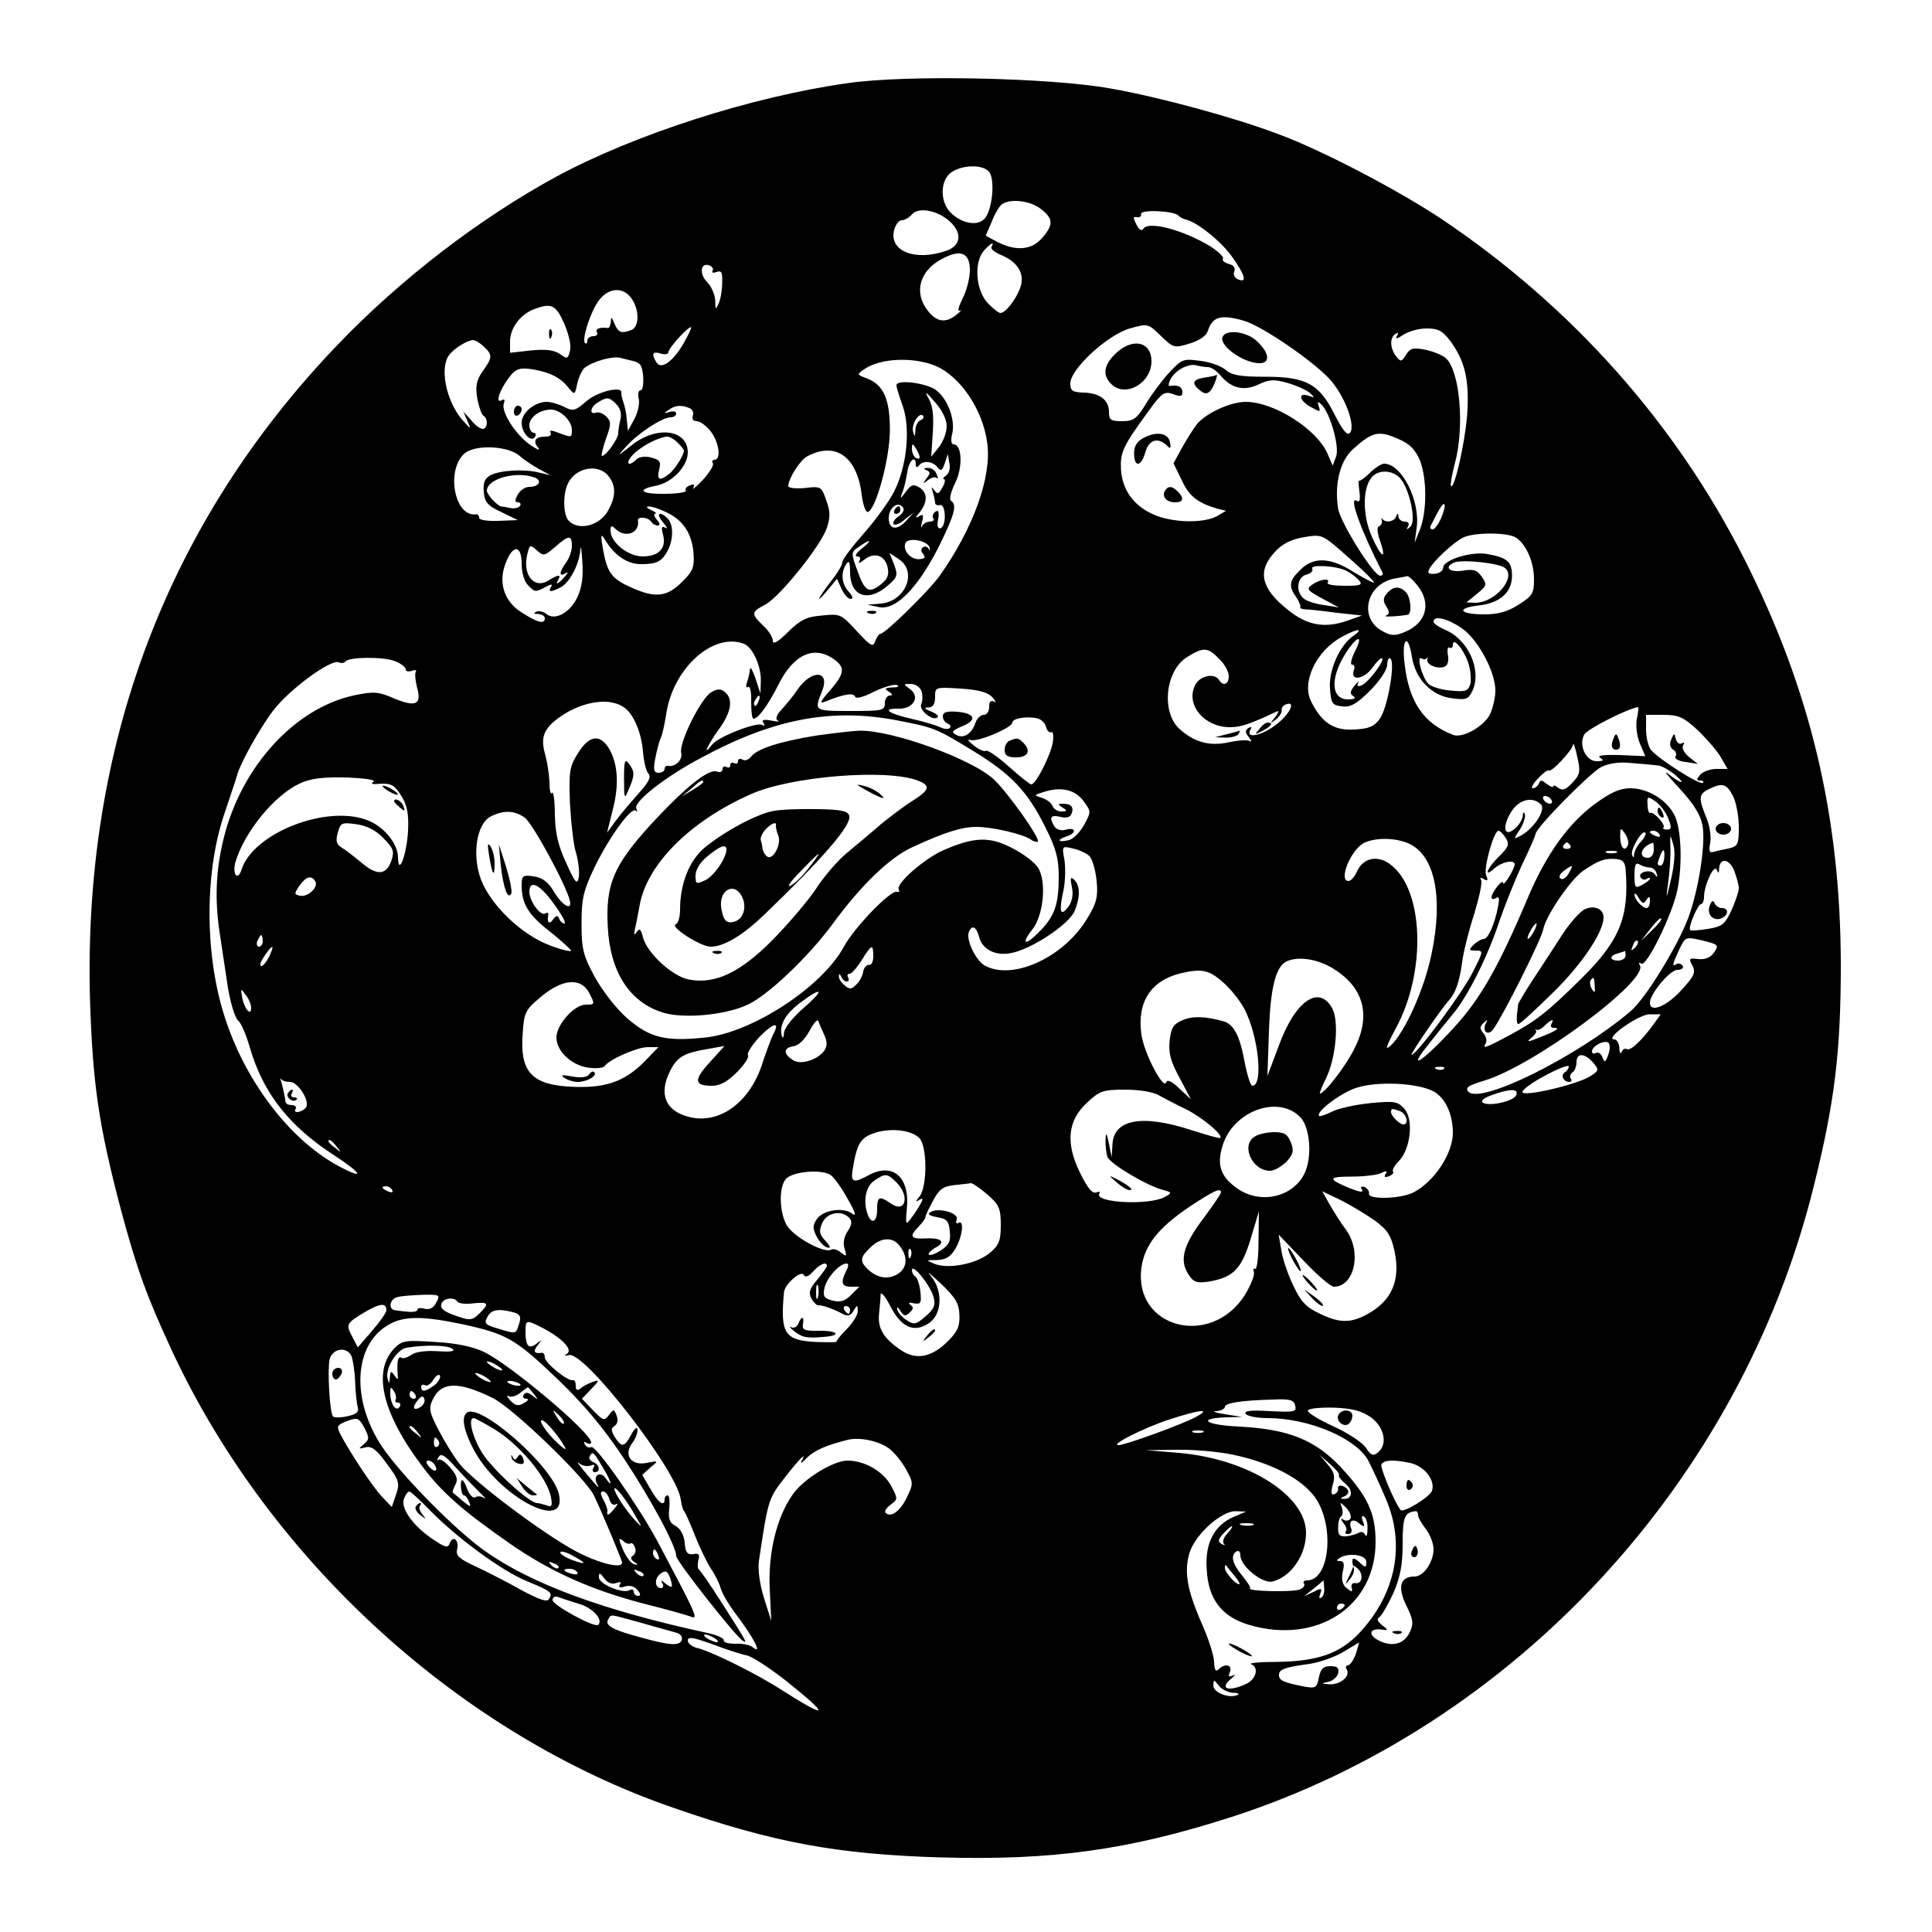 <?xml version="1.0" standalone="no"?>
<!DOCTYPE svg PUBLIC "-//W3C//DTD SVG 20010904//EN"
 "http://www.w3.org/TR/2001/REC-SVG-20010904/DTD/svg10.dtd">
<svg version="1.0" xmlns="http://www.w3.org/2000/svg"
 width="500pt" height="500pt" viewBox="0 0 500 500"
 preserveAspectRatio="xMidYMid meet">

<g transform="translate(0,500) scale(0.1,-0.1)"
fill="#000000" stroke="none">
<path d="M2195 4785 c-250 -35 -553 -133 -755 -242 -197 -107 -402 -264 -565
-434 -442 -460 -661 -1039 -642 -1699 7 -214 22 -321 80 -541 42 -156 67 -225
134 -369 254 -542 747 -990 1297 -1179 259 -90 424 -120 691 -128 289 -8 485
19 750 104 733 236 1318 867 1508 1629 55 220 71 350 71 579 -1 382 -78 708
-249 1047 -178 352 -446 654 -784 881 -111 74 -311 179 -423 220 -110 42 -308
96 -434 118 -155 28 -526 36 -679 14z m365 -230 c16 -20 8 -102 -13 -122 -19
-19 -59 -11 -87 17 -28 28 -27 84 2 104 29 20 82 21 98 1z m134 -96 c32 -25
33 -40 3 -75 -27 -31 -67 -35 -116 -10 l-30 16 16 37 c8 21 20 41 27 45 22 15
74 8 100 -13z m-236 -32 c33 -30 29 -63 -9 -76 -81 -28 -149 -1 -135 54 4 14
12 25 20 25 7 0 19 7 26 15 17 20 66 11 98 -18z m592 15 c3 -4 11 -8 18 -10
29 -6 91 -55 121 -97 34 -48 39 -68 15 -58 -8 3 -13 12 -10 20 4 9 -1 17 -14
20 -11 3 -18 9 -15 13 3 5 -12 19 -32 32 -70 43 -161 67 -174 46 -4 -7 -11 -3
-18 11 -9 17 -9 21 1 19 7 -2 12 2 11 8 -2 13 87 8 97 -4z m-484 -81 c-3 -5 8
-14 25 -21 45 -19 62 -50 49 -86 -12 -31 -38 -64 -51 -64 -5 0 -20 12 -34 27
-30 34 -35 105 -8 135 17 19 28 24 19 9z m-56 -60 c0 -20 -8 -53 -19 -74 -10
-20 -14 -34 -7 -31 6 3 2 -2 -8 -10 -28 -23 -52 -20 -75 10 -37 47 -21 104 37
134 48 26 72 16 72 -29z m-666 -2 c-3 -5 2 -6 10 -3 13 5 16 -1 15 -27 0 -19
-4 -43 -9 -54 -8 -18 -9 -17 -9 8 -1 15 -10 36 -21 47 -21 21 -17 52 6 43 8
-3 11 -9 8 -14z m-210 -71 c21 -29 21 -74 0 -82 -26 -10 -34 -7 -44 17 -7 17
-9 18 -9 5 -1 -10 -4 -17 -8 -17 -20 3 -34 -2 -28 -11 3 -5 -1 -10 -9 -10 -9
0 -16 -5 -16 -12 0 -6 -3 -9 -6 -6 -9 10 15 84 37 112 25 32 62 34 83 4z
m-174 -65 c12 -28 19 -57 15 -71 -5 -21 -7 -22 -26 -8 -15 10 -37 13 -75 9
l-54 -6 0 29 c0 35 26 69 60 83 47 18 58 13 80 -36z m1759 7 c49 -14 192 -113
228 -158 37 -45 62 -117 46 -133 -7 -7 -19 9 -39 48 -40 80 -74 98 -180 98
-64 0 -86 4 -101 17 -11 10 -40 21 -66 24 -44 6 -48 5 -79 -28 -18 -19 -46
-56 -61 -81 -25 -41 -33 -47 -63 -47 -29 0 -34 3 -34 24 0 31 -24 49 -66 50
-29 1 -34 5 -34 24 0 37 97 126 154 142 47 13 47 13 80 -19 33 -32 35 -32 75
-20 26 8 43 20 47 33 12 37 34 43 93 26z m-1449 -57 c-27 -48 -59 -71 -71 -51
-14 22 -10 30 11 23 11 -3 20 -2 20 4 0 10 52 68 59 64 1 -1 -7 -19 -19 -40z
m1983 5 c39 -53 50 -102 44 -192 -6 -74 -33 -193 -42 -184 -2 2 2 28 10 58 26
96 13 240 -23 273 -9 8 -34 18 -54 22 -30 6 -39 4 -49 -13 -12 -19 -14 -19
-26 -4 -16 21 -17 49 -1 58 7 5 8 3 3 -6 -5 -8 1 -7 16 3 13 9 40 17 61 17 30
0 41 -6 61 -32z m-2501 -15 c23 -21 23 -28 -3 -64 -16 -23 -19 -38 -14 -69 4
-22 11 -42 16 -46 13 -7 11 -34 -2 -34 -6 0 -20 10 -30 23 l-20 22 11 -25 c10
-23 9 -22 -15 5 -41 49 -58 135 -32 167 13 17 46 37 61 38 5 0 18 -7 28 -17z
m385 -37 c7 -1 15 -5 19 -9 11 -11 12 -67 2 -67 -6 0 -8 -10 -5 -22 3 -11 -2
-35 -11 -52 l-17 -31 -3 30 c-1 17 -6 37 -9 45 -3 8 -5 18 -5 23 5 19 -60 5
-90 -21 -30 -26 -35 -27 -58 -15 -14 7 -34 13 -45 13 -31 0 -65 -28 -65 -54 0
-27 25 -53 35 -36 3 5 1 10 -4 10 -6 0 -11 9 -11 20 0 20 27 40 56 40 24 0 54
-29 54 -52 0 -21 0 -21 -35 -8 -17 7 -24 7 -20 0 3 -6 -2 -10 -13 -10 -27 0
-34 -11 -19 -29 6 -8 -2 -5 -20 7 -39 27 -77 87 -69 108 3 8 2 12 -4 9 -16
-10 -12 13 7 43 25 38 33 42 73 36 45 -8 71 -22 91 -47 16 -20 17 -20 23 11 4
17 13 35 19 40 22 17 72 31 92 26 11 -3 25 -6 32 -8z m782 -12 c65 -26 125
-114 136 -201 12 -87 -36 -220 -123 -343 -28 -39 -141 -150 -153 -150 -4 0
-10 -9 -14 -19 -5 -17 -11 -14 -48 26 -40 44 -43 45 -90 40 -39 -3 -56 -11
-88 -43 -26 -26 -39 -33 -39 -22 0 9 -11 26 -25 39 -32 31 -31 35 5 54 38 20
144 152 160 199 9 28 9 43 -2 72 -12 35 -14 36 -55 31 -24 -2 -43 0 -43 5 0
19 31 68 49 77 73 39 129 0 141 -99 3 -25 10 -45 15 -45 20 0 58 137 58 212 0
80 -16 117 -60 134 -25 9 -26 10 -7 23 41 29 125 33 183 10z m707 -4 c8 0 22
-9 32 -21 28 -34 61 -42 99 -24 27 13 40 14 75 4 24 -7 50 -19 58 -26 13 -12
13 -13 -1 -8 -30 11 -28 -10 1 -27 27 -15 28 -15 23 0 -4 13 -3 14 6 6 23 -21
48 -109 39 -135 l-9 -24 -13 30 c-27 64 -139 135 -212 135 -39 0 -100 -28
-125 -56 -9 -11 -26 -38 -39 -61 l-23 -42 21 -43 c19 -42 41 -59 91 -74 l24
-6 -24 -14 c-35 -19 -117 -17 -165 5 -51 23 -80 64 -83 117 -2 44 5 59 72 151
34 47 41 51 63 43 19 -7 24 -6 24 5 0 14 -12 20 -33 16 -4 -1 -3 8 3 19 13 23
48 41 68 34 8 -2 20 -4 28 -4z m-1531 -96 c10 -10 14 -25 11 -38 -3 -12 -6
-28 -6 -37 0 -15 -32 -59 -42 -59 -3 0 2 20 10 44 14 38 14 45 1 58 -8 8 -20
13 -27 10 -18 -6 -14 16 6 27 23 14 28 14 47 -5z m189 -10 c8 -3 12 -12 9 -20
-3 -8 1 -14 10 -14 9 0 25 -12 36 -26 22 -28 28 -74 10 -74 -5 0 -8 -4 -4 -9
3 -5 -9 -24 -26 -43 -17 -18 -29 -27 -25 -21 5 9 2 11 -8 7 -9 -3 -14 -9 -11
-14 2 -4 -23 -8 -56 -8 -60 -1 -73 11 -21 21 42 8 82 51 82 86 0 60 -81 70
-145 19 -38 -30 -39 -30 -15 -4 30 34 94 76 115 76 8 0 15 4 15 10 0 5 -8 7
-17 4 -15 -5 -16 -4 -3 5 17 12 32 14 54 5z m1837 -81 c28 -12 42 -27 54 -55
18 -47 18 -131 0 -178 l-14 -35 5 37 c11 70 -38 168 -84 168 -7 0 -24 -11 -37
-24 -13 -13 -26 -22 -28 -20 -2 2 -1 -10 1 -27 3 -23 1 -30 -7 -25 -22 14 12
-79 67 -186 2 -5 -1 -8 -6 -8 -17 0 -103 137 -109 174 -10 63 5 124 39 154 50
45 66 49 119 25z m-1867 -9 c9 -8 16 -18 16 -20 0 -12 -24 -50 -39 -61 -24
-19 -32 -15 -25 12 5 20 2 25 -21 31 -15 4 -31 2 -38 -5 -20 -20 -30 -11 -11
10 19 22 68 48 91 49 6 0 19 -7 27 -16z m-409 -34 c11 -10 34 -25 50 -34 l30
-16 -30 7 c-39 10 -100 6 -126 -7 -15 -9 -19 -19 -17 -43 2 -26 10 -36 45 -52
l43 -21 -50 -2 c-28 -1 -50 2 -50 8 0 5 -3 9 -7 9 -58 -9 -80 118 -29 159 29
22 112 18 141 -8z m228 -50 c21 -25 22 -52 2 -89 -21 -41 -76 -56 -103 -29
-15 15 -16 72 -1 99 20 39 76 49 102 19z m2050 -7 c25 -28 43 -112 27 -126
-10 -9 -11 -9 -6 1 4 7 1 12 -8 12 -9 0 -16 6 -17 13 0 10 -2 10 -6 0 -5 -14
-29 -17 -36 -5 -2 4 -2 2 -1 -5 2 -6 -2 -13 -7 -15 -6 -2 -5 -15 2 -36 19 -54
4 -47 -21 10 -24 55 -24 124 0 153 17 20 53 19 73 -2z m-2239 1 c20 -8 11 -24
-14 -24 -11 0 -24 -9 -30 -20 -8 -14 -8 -20 0 -20 6 0 9 -4 6 -9 -4 -5 -14 -8
-24 -6 -9 2 -20 4 -24 4 -10 1 -38 31 -38 41 0 31 76 52 124 34z m2346 -104
c-7 -16 -17 -30 -22 -30 -5 0 -8 3 -6 8 22 44 32 61 36 57 3 -2 -1 -18 -8 -35z
m-2005 14 c43 -20 66 -55 70 -107 2 -36 -2 -46 -31 -74 -38 -38 -69 -41 -129
-14 -52 23 -63 38 -74 97 -7 38 -6 45 3 30 25 -43 59 -66 95 -66 42 0 54 7 70
37 14 28 14 66 -1 81 -21 21 -32 13 -12 -10 10 -12 13 -18 6 -14 -10 6 -11 1
-6 -18 9 -35 -11 -56 -53 -56 -37 0 -83 36 -83 67 0 13 3 14 12 5 26 -26 64
-12 59 21 -2 11 27 9 34 -3 3 -5 11 -10 17 -10 7 0 6 6 -2 15 -7 8 -9 15 -4
16 5 0 0 4 -11 9 -11 5 -14 9 -7 9 8 1 29 -6 47 -15z m1772 -123 c34 -30 61
-57 59 -59 -2 -1 -25 11 -52 27 -60 39 -105 41 -139 6 -29 -28 -31 -42 -10
-71 8 -12 12 -23 10 -26 -2 -2 4 -4 13 -5 9 0 46 -4 82 -9 l65 -7 -43 -15
c-55 -18 -100 -10 -148 29 -70 55 -81 100 -36 149 18 21 41 33 72 39 54 9 49
11 127 -58z m424 59 c27 -15 49 -63 49 -109 0 -37 -4 -43 -40 -66 -28 -18 -53
-25 -89 -25 -64 0 -74 16 -15 23 56 6 87 34 87 77 0 36 -12 47 -63 56 -41 8
-115 -15 -115 -35 0 -8 -10 -15 -22 -16 -17 -1 -20 2 -13 14 11 20 59 65 85
79 25 14 110 15 136 2z m-2441 -23 c0 -13 -7 -32 -15 -43 -18 -24 -19 -38 -2
-28 8 5 8 2 -2 -9 -15 -18 -26 -23 -16 -7 8 14 -1 13 -25 -2 -38 -24 -69 15
-55 69 6 24 7 24 24 9 18 -16 20 -15 47 8 36 32 44 32 44 3z m14 -133 c-19
-40 -58 -61 -80 -43 -7 6 -19 9 -26 6 -8 -4 -7 -6 5 -6 9 -1 17 -5 17 -11 0
-16 -18 -12 -60 15 -42 26 -59 71 -45 117 18 58 45 63 45 9 0 -23 7 -46 16
-55 18 -19 20 -19 46 -5 15 8 19 8 14 0 -9 -14 0 -14 25 -1 24 13 48 60 51 97
1 15 3 2 5 -29 3 -40 -1 -69 -13 -94z m2401 76 c30 -25 -26 -90 -77 -90 l-23
1 27 22 c26 21 27 24 13 44 -12 18 -22 21 -50 16 -34 -5 -49 9 -22 21 19 9
117 -1 132 -14z m-409 -8 c11 -6 26 -17 32 -25 9 -11 2 -13 -38 -13 -27 0 -47
3 -44 8 8 13 -20 9 -40 -5 -16 -11 -13 -15 26 -36 l43 -23 -38 6 c-22 3 -45
10 -53 17 -22 18 -17 56 7 62 12 3 18 10 15 15 -7 12 65 8 90 -6z m183 -38
c36 -46 22 -96 -32 -119 -26 -11 -36 -11 -58 1 -64 33 -44 123 31 137 14 2 28
5 32 6 4 0 16 -11 27 -25z m113 -109 c42 -28 88 -113 88 -162 0 -19 -7 -47
-14 -62 -17 -32 -71 -62 -95 -53 -76 29 -115 85 -126 185 -8 65 9 81 19 17 9
-57 50 -100 103 -107 38 -5 43 -3 54 20 24 53 -11 132 -71 157 -16 7 -30 16
-30 21 0 17 35 9 72 -16z m-280 -21 c-35 -24 -64 -89 -60 -137 3 -38 6 -42 31
-45 22 -3 38 6 73 41 25 25 44 54 44 66 0 12 4 20 8 17 14 -9 -7 -129 -27
-156 -14 -20 -28 -26 -66 -28 -52 -3 -83 16 -111 71 -27 50 12 133 79 169 40
22 59 23 29 2z m3 -43 c-8 -17 -11 -31 -6 -31 6 0 8 -6 5 -14 -11 -29 25 -25
47 5 12 17 23 28 26 25 7 -6 -37 -64 -54 -70 -9 -4 -12 -1 -8 7 4 6 -1 3 -9
-7 -13 -16 -13 -22 -3 -28 7 -5 2 -8 -14 -8 -48 0 -47 63 2 132 27 37 36 30
14 -11z m-1580 23 c23 -9 45 -58 44 -96 l-1 -33 -13 40 c-8 22 -14 32 -14 23
-1 -9 -4 -24 -8 -34 -3 -10 -2 -15 3 -12 5 4 9 -13 8 -38 0 -24 2 -44 6 -44
12 0 37 34 64 87 39 79 92 104 144 67 30 -21 28 -37 -10 -81 -25 -28 -28 -35
-13 -29 49 20 74 24 78 13 2 -6 20 -2 49 13 25 12 52 20 59 17 8 -3 3 -6 -11
-6 -20 -1 -22 -3 -10 -11 10 -6 11 -10 3 -10 -7 0 -13 -9 -13 -20 0 -19 -7
-20 -89 -20 -95 0 -94 0 -74 50 23 56 -27 59 -64 4 -10 -15 -28 -37 -40 -50
-14 -15 -17 -25 -10 -29 7 -3 -1 -3 -16 0 -21 4 -27 2 -21 -6 4 -7 3 -9 -4 -5
-14 8 -114 -31 -129 -51 -27 -35 -12 -1 17 39 33 45 38 79 16 97 -11 9 -19 9
-36 -1 -27 -17 -84 -132 -77 -157 4 -18 -16 -37 -35 -33 -5 1 -8 -3 -8 -8 0
-5 -7 -10 -15 -10 -13 0 -15 7 -9 38 4 20 10 44 14 52 4 8 10 36 14 61 17 119
121 213 201 183z m1875 -50 c6 -18 8 -43 5 -55 -6 -18 -13 -20 -52 -16 -24 2
-50 10 -57 18 -16 17 -31 73 -17 65 5 -3 11 -3 14 1 2 5 2 3 1 -4 -4 -14 31
-27 47 -17 6 3 9 17 6 30 -2 13 0 21 4 18 5 -3 9 0 9 7 0 22 28 -11 40 -47z
m-645 11 c14 -13 25 -33 25 -45 0 -21 -14 -27 -25 -10 -12 20 -52 11 -63 -15
-23 -50 25 -107 91 -107 28 0 52 8 122 41 6 2 3 -4 -5 -15 -14 -17 -14 -18 2
-6 10 8 16 19 15 24 -1 6 4 13 11 15 28 11 9 -28 -29 -55 -38 -28 -78 -34 -62
-9 3 6 1 7 -6 3 -9 -6 -9 -11 1 -24 7 -9 8 -13 2 -10 -5 4 -30 2 -54 -3 -49
-11 -89 0 -127 34 -49 44 -37 153 20 187 42 26 53 25 82 -5z m-2133 -6 c16 -6
28 -16 28 -21 0 -6 7 -7 16 -4 8 3 13 2 10 -3 -3 -4 -1 -22 3 -39 13 -45 -2
-53 -58 -30 -41 18 -53 19 -102 9 -155 -32 -294 -184 -340 -370 -21 -85 -24
-163 -9 -255 5 -33 14 -93 20 -133 7 -40 18 -77 26 -84 8 -6 21 -37 30 -68 34
-118 100 -204 219 -281 75 -49 80 -65 8 -26 -127 70 -242 223 -294 392 -50
162 -49 372 3 522 16 48 31 92 32 97 7 28 59 122 93 166 41 54 148 133 169
125 8 -3 15 -2 18 2 8 12 99 13 128 1z m1363 -78 c3 -10 3 -25 -1 -34 -6 -16
32 -45 43 -33 3 3 -5 10 -18 15 -17 7 -19 10 -6 10 12 1 17 9 17 27 0 26 0 26
65 22 47 -3 70 -9 83 -22 9 -11 11 -16 5 -12 -9 5 -13 0 -13 -13 0 -12 -6 -21
-14 -21 -8 0 -17 -9 -21 -19 -9 -29 -31 -44 -50 -33 -14 7 -12 11 14 22 41 16
35 34 -12 38 -27 2 -37 -1 -37 -12 0 -8 6 -16 13 -19 6 -2 9 -7 5 -11 -3 -4
-15 -3 -25 2 -10 5 -44 15 -75 22 -61 14 -77 27 -32 26 37 -1 56 30 30 50 -19
14 -19 14 1 14 12 0 24 -8 28 -19z m-422 -26 c-3 -9 -8 -14 -10 -11 -3 3 -2 9
2 15 9 16 15 13 8 -4z m-345 -18 c23 -18 42 -64 46 -112 2 -25 8 -51 14 -57 8
-8 1 -23 -26 -52 -20 -23 -47 -54 -59 -71 l-22 -30 15 60 c17 66 13 122 -12
161 -23 35 -50 30 -78 -15 -22 -35 -24 -46 -21 -130 3 -50 9 -108 16 -129 6
-21 9 -49 7 -62 -4 -21 -9 -16 -32 35 -21 45 -29 77 -30 126 0 37 -4 62 -7 57
-4 -6 -7 7 -7 28 -1 22 -6 53 -11 71 -13 46 -4 68 40 99 60 41 131 50 167 21z
m2618 -28 c-3 -17 0 -44 8 -63 l14 -33 -66 3 c-42 1 -60 -1 -51 -7 11 -7 9 -9
-9 -9 -28 0 -47 42 -32 69 7 14 112 67 139 71 2 0 1 -14 -3 -31z m-1916 -3
c98 -19 101 -20 198 -79 98 -60 140 -103 187 -197 28 -56 35 -81 35 -129 0
-73 -11 -103 -51 -143 -36 -37 -48 -32 -17 7 29 37 37 125 14 160 -9 14 -40
37 -68 51 -58 30 -98 28 -178 -7 -49 -22 -123 -87 -114 -101 3 -5 1 -7 -5 -6
-16 5 -110 -92 -137 -142 -56 -104 -237 -222 -358 -235 -103 -11 -144 -1 -202
49 -29 25 -65 72 -85 108 -30 56 -34 72 -34 138 0 64 5 85 32 142 37 78 97
161 108 150 5 -4 5 -2 2 5 -10 16 73 82 168 132 187 101 336 129 505 97z m387
-17 c3 -11 9 -16 14 -14 4 3 6 -8 4 -24 -4 -32 -44 -111 -56 -111 -4 0 -30 21
-58 46 -28 25 -54 43 -59 41 -4 -3 -19 3 -32 14 -14 11 -18 17 -9 14 18 -7
109 32 109 45 0 11 38 17 64 11 10 -2 21 -12 23 -22z m1686 -8 c23 -22 50 -53
60 -70 l18 -31 -29 0 c-16 0 -35 -7 -42 -15 -10 -12 -10 -15 0 -15 8 0 10 -3
7 -6 -7 -7 -114 61 -134 85 -7 8 -13 32 -13 53 l0 38 45 0 c39 0 52 -6 88 -39z
m-324 -137 c-17 -18 -25 -21 -36 -13 -7 6 -13 8 -13 4 0 -4 -7 -1 -17 6 -13
11 -17 11 -20 2 -3 -7 -10 -13 -16 -13 -6 0 0 11 13 25 13 14 25 23 28 21 6
-7 62 53 63 67 1 7 6 -8 11 -32 9 -38 7 -46 -13 -67z m222 45 c8 0 29 -12 45
-25 31 -27 13 -22 -21 5 -11 9 3 -9 32 -40 36 -39 54 -68 59 -95 9 -46 -10
-168 -37 -240 -28 -74 -111 -209 -149 -241 -140 -119 -391 -243 -420 -208 -9
10 0 16 40 28 127 37 428 260 404 299 -4 7 -3 8 4 4 13 -8 77 121 92 186 14
63 12 153 -4 193 -18 42 -69 75 -117 75 -27 0 -51 -11 -92 -41 -69 -51 -125
-130 -172 -240 -75 -178 -123 -263 -191 -337 -79 -87 -127 -119 -68 -46 21 27
51 64 66 82 36 43 89 148 118 237 13 38 39 103 58 145 20 41 36 78 36 82 2 17
141 158 170 173 21 10 47 14 81 10 28 -2 57 -5 66 -6z m-3324 -42 c-8 -5 -5
-7 8 -6 38 3 45 -1 65 -33 14 -23 18 -46 16 -88 -3 -60 -25 -120 -26 -69 0 35
-35 78 -76 95 -105 44 -299 -31 -329 -127 -10 -30 -24 -12 -16 19 23 78 100
173 166 204 30 14 60 17 122 16 45 -2 76 -6 70 -11z m3518 -37 c8 -16 15 -52
15 -79 0 -47 -2 -51 -27 -57 -16 -3 -33 -7 -40 -9 -9 -3 -11 5 -7 24 3 15 -1
44 -10 65 -21 51 -20 61 7 74 35 17 45 14 62 -18z m-1681 -13 c20 -27 20 -28
2 -61 -10 -19 -28 -37 -39 -40 -28 -7 -34 0 -8 9 27 8 27 25 0 18 -12 -4 -25
0 -30 8 -15 24 -10 31 15 25 16 -4 26 -1 29 8 7 17 -1 26 -22 26 -14 0 -14 -2
-1 -10 13 -8 12 -10 -3 -10 -10 0 -20 6 -23 14 -3 8 -15 17 -27 21 -22 7 -22
7 3 15 45 15 82 7 104 -23z m1211 3 c3 -5 2 -10 -4 -10 -5 0 -13 5 -16 10 -3
6 -2 10 4 10 5 0 13 -4 16 -10z m302 -47 c10 -25 9 -30 -3 -30 -8 0 -12 3 -9
5 7 7 -26 43 -34 38 -3 -2 -7 7 -7 20 -2 23 0 24 19 11 12 -8 27 -27 34 -44z
m-329 35 c13 -13 -17 -61 -51 -80 -21 -11 -21 -11 -3 16 9 15 15 33 12 39 -2
7 -5 5 -5 -4 -1 -9 -9 -24 -20 -33 -28 -25 -35 3 -10 43 20 32 55 41 77 19z
m-2630 -34 c21 -15 109 -178 117 -216 6 -27 -22 -10 -43 27 -14 23 -29 34 -51
37 -28 4 -31 2 -31 -23 0 -48 17 -76 72 -119 29 -23 54 -46 56 -50 2 -4 -23 1
-54 13 -73 27 -153 103 -179 170 -24 64 -12 145 25 164 34 17 61 16 88 -3z
m-366 -53 c26 -26 29 -34 21 -58 -13 -38 -37 -40 -77 -6 -18 15 -41 33 -51 39
-14 8 -17 17 -11 38 7 27 10 28 48 23 27 -4 50 -15 70 -36z m3221 -18 c-8 -20
-20 -6 -20 22 0 23 1 24 12 8 7 -9 11 -23 8 -30z m-316 18 c10 -16 7 -23 -17
-47 -32 -31 -42 -58 -12 -31 19 17 52 23 52 10 -1 -13 -29 -59 -30 -48 -1 12
-30 -25 -30 -38 0 -4 5 -5 12 -1 8 5 9 -1 5 -22 -9 -47 -26 -84 -37 -84 -6 0
-18 -7 -26 -15 -14 -13 -13 -15 5 -15 21 0 20 -2 -8 -57 -26 -52 -145 -213
-158 -213 -5 0 76 118 95 139 18 19 29 48 36 101 3 25 17 81 31 124 13 43 22
83 18 89 -4 6 -1 7 7 2 10 -6 12 -4 6 10 -7 19 20 115 32 115 4 0 13 -9 19
-19z m350 -9 c-10 -10 -17 -25 -18 -33 0 -9 -2 -10 -5 -2 -6 13 26 67 34 58 3
-3 -2 -13 -11 -23z m48 18 c3 -6 -1 -7 -9 -4 -18 7 -21 14 -7 14 6 0 13 -4 16
-10z m30 -114 c-13 -56 -14 -57 -8 -11 4 28 7 68 6 90 -1 37 -1 38 7 11 6 -18
4 -50 -5 -90z m-675 89 c64 -33 85 -139 55 -283 -18 -90 -70 -206 -107 -239
-15 -13 -10 0 15 47 79 146 72 359 -15 423 -33 25 -70 17 -86 -18 -6 -14 -16
-25 -22 -25 -28 0 8 86 43 100 34 14 85 11 117 -5z m414 -3 c3 -5 -1 -9 -9 -9
-8 0 -12 4 -9 9 3 4 7 8 9 8 2 0 6 -4 9 -8z m216 -12 c0 -11 -7 -20 -15 -20
-27 0 -18 30 13 39 1 1 2 -8 2 -19z m-1461 -15 c8 -8 16 -36 19 -64 4 -41 0
-58 -22 -94 -59 -103 -194 -166 -267 -126 -23 12 -49 66 -42 86 8 21 20 15 27
-12 8 -31 40 -49 80 -42 52 8 152 74 167 109 15 37 15 67 -2 82 -8 8 -10 3 -5
-19 4 -20 1 -37 -8 -50 -21 -29 -26 -16 -15 35 6 24 7 61 4 83 -7 38 -7 38 22
31 15 -3 34 -12 42 -19z m1364 8 c-7 -2 -19 -2 -25 0 -7 3 -2 5 12 5 14 0 19
-2 13 -5z m124 -13 c-1 -11 -5 -20 -9 -20 -10 0 -10 4 -2 24 8 22 13 20 11 -4z
m-100 -29 c10 -124 -15 -185 -114 -283 -88 -87 -116 -109 -186 -147 -62 -33
-72 -37 -62 -21 4 6 1 18 -6 26 -10 12 -10 17 1 27 10 9 11 9 6 0 -12 -22 5
-36 19 -16 27 38 125 234 129 258 6 34 71 130 104 152 39 26 54 32 82 30 19
-1 25 -7 27 -26z m293 -50 c0 -9 -9 -34 -19 -57 -17 -36 -24 -42 -61 -48 -24
-4 -44 -5 -46 -3 -6 6 20 67 28 67 4 0 8 8 8 19 0 30 26 86 33 70 4 -10 6 -10
6 3 2 29 26 26 39 -5 6 -16 12 -37 12 -46z m-231 54 c8 0 16 -7 18 -15 4 -11
2 -12 -5 -2 -10 14 -45 5 -36 -9 3 -5 10 -7 15 -4 5 4 9 4 9 1 0 -3 -9 -10
-20 -16 -18 -10 -20 -8 -20 25 0 26 3 34 13 28 6 -4 18 -8 26 -8z m-209 -15
c-6 -11 -16 -18 -21 -14 -6 3 -3 12 8 20 24 18 26 17 13 -6z m-3244 -21 c9
-15 -20 -42 -40 -37 -15 3 -15 5 -1 26 18 24 30 28 41 11z m618 -59 c20 -27
32 -50 27 -50 -5 0 -12 6 -14 13 -4 9 -8 8 -16 -3 -10 -14 -16 -7 -12 13 1 5
-3 6 -8 3 -12 -8 -41 32 -41 56 0 33 28 19 64 -32z m2827 11 c7 11 9 10 9 -3
0 -10 -4 -18 -8 -18 -12 0 -32 22 -32 35 0 5 5 2 11 -9 9 -15 13 -16 20 -5z
m14 -79 l-28 -27 24 31 c13 17 26 30 28 27 3 -2 -8 -16 -24 -31z m-305 -2 c-6
-11 -13 -20 -16 -20 -2 0 0 9 6 20 6 11 13 20 16 20 2 0 0 -9 -6 -20z m-3290
-25 c0 -8 -4 -15 -10 -15 -5 0 -7 7 -4 15 4 8 8 15 10 15 2 0 4 -7 4 -15z
m3756 -30 c-9 -13 -23 -19 -41 -17 -24 3 -25 1 -15 -17 9 -18 5 -27 -30 -65
-38 -41 -80 -58 -80 -31 0 23 52 85 71 85 11 0 17 5 14 10 -4 6 -11 8 -16 5
-13 -8 -11 -1 7 38 16 33 16 33 60 23 41 -10 43 -12 30 -31z m-205 12 c-10 -9
-11 -8 -5 6 3 10 9 15 12 12 3 -3 0 -11 -7 -18z m-3534 -22 c-7 -14 -16 -25
-20 -25 -8 0 -2 14 16 38 15 19 16 14 4 -13z m1563 0 c0 -14 -5 -24 -11 -22
-6 1 -13 -7 -15 -17 -1 -10 -9 -26 -18 -34 -12 -13 -18 -13 -30 -2 -9 7 -16
18 -15 24 0 7 2 6 6 -1 2 -7 9 -13 14 -13 6 0 7 5 4 10 -3 6 -2 10 4 10 5 0
19 16 31 35 26 42 30 43 30 10z m1947 2 c0 -7 -9 -13 -19 -13 -23 0 -24 13 0
19 9 3 17 5 18 6 0 0 1 -5 1 -12z m-763 -30 c84 -48 106 -122 62 -209 -22 -46
-78 -118 -90 -118 -2 0 5 18 16 40 25 51 34 146 16 180 -34 63 -96 20 -138
-95 l-30 -80 4 116 c4 116 18 170 48 182 29 12 75 5 112 -16z m-279 -39 c20
-17 45 -49 56 -70 36 -70 49 -198 20 -198 -5 0 -14 30 -21 67 -12 64 -28 93
-54 100 -47 13 -80 14 -105 3 -24 -10 -30 -19 -34 -53 -3 -33 2 -53 26 -97
l29 -55 -30 28 c-19 19 -31 24 -34 16 -7 -21 -58 77 -64 124 -12 83 24 139
101 158 55 13 74 9 110 -23z m962 -10 c2 -17 0 -19 -7 -8 -5 8 -6 18 -4 22 8
12 10 10 11 -14z m-2602 -18 c15 -29 15 -30 -9 -30 -30 0 -76 -52 -76 -85 0
-35 39 -72 82 -78 21 -3 40 -1 43 4 11 17 84 49 111 49 l28 0 -30 -31 c-52
-55 -100 -74 -183 -72 -114 3 -147 36 -138 142 3 49 8 59 42 87 58 51 108 56
130 14z m-875 -38 c0 -23 -17 -4 -23 25 -5 26 -4 26 9 8 8 -10 14 -25 14 -33z
m1427 -3 c-27 -24 -47 -50 -48 -62 -1 -14 -3 -16 -6 -6 -7 27 11 57 52 87 57
42 58 29 2 -19z m2203 -39 c-31 -43 -61 -71 -70 -65 -4 3 -11 -1 -13 -7 -3 -7
-6 -3 -6 10 -1 12 -7 22 -13 22 -28 1 63 65 91 65 l29 0 -18 -25z m-2147 -28
c8 -17 8 -28 1 -40 -16 -24 -61 -39 -81 -26 -26 16 -26 32 -1 36 15 2 30 17
43 40 11 21 21 32 23 25 2 -6 9 -22 15 -35z m1882 28 c-3 -5 -1 -10 6 -10 19
0 7 -8 -37 -25 -29 -12 -35 -12 -22 -2 10 8 16 17 13 20 -3 4 -2 5 1 2 4 -2
13 2 21 10 17 17 27 20 18 5z m-2014 -27 c-5 -10 -17 -42 -27 -72 -32 -104
-113 -163 -193 -141 -60 16 -77 60 -46 120 18 35 36 45 95 55 l45 8 -38 -42
c-42 -46 -41 -61 5 -61 21 0 40 10 65 35 19 19 32 39 29 44 -4 5 10 26 29 47
36 37 55 42 36 7z m2161 -53 c-7 -20 -10 -21 -15 -6 -4 10 -11 14 -17 11 -5
-3 -10 -2 -10 4 0 14 33 31 43 22 4 -4 4 -18 -1 -31z m-39 -20 c16 -19 15 -21
-7 -35 -34 -22 -176 -55 -176 -41 0 6 27 26 60 43 33 18 60 28 60 23 0 -5 -5
-12 -10 -15 -12 -7 -4 -25 11 -25 6 0 8 4 4 9 -3 5 -1 12 5 16 5 3 10 15 10
26 0 25 21 24 43 -1z m-386 -16 c-3 -3 -12 -4 -19 -1 -8 3 -5 6 6 6 11 1 17
-2 13 -5z m-2986 -34 c20 0 52 -50 41 -66 -10 -13 -35 -17 -27 -4 3 5 -1 10
-9 10 -9 0 -16 3 -17 8 -1 10 -6 34 -11 52 -3 8 -3 12 -1 8 3 -5 13 -8 24 -8z
m2958 -24 c31 -16 51 -59 51 -108 0 -53 -48 -126 -102 -154 -33 -17 -119 -19
-115 -3 1 6 -4 14 -12 17 -9 3 -11 0 -6 -7 4 -8 -7 -6 -32 4 -58 24 -57 30 5
30 31 0 66 4 76 9 14 7 17 6 12 -2 -5 -8 -2 -10 9 -6 9 4 13 9 10 12 -3 3 4
16 16 28 30 32 38 108 13 135 -17 19 -26 20 -89 14 -38 -4 -83 -14 -98 -22
-16 -8 -31 -13 -33 -11 -10 10 56 60 97 73 53 17 155 13 198 -9z m-709 -11
c14 -8 45 -24 70 -36 40 -20 96 -66 88 -74 -2 -2 -36 8 -77 21 -126 41 -200
27 -202 -39 l-2 -32 -7 35 c-6 30 -8 31 -9 8 0 -14 2 -33 5 -42 7 -18 101 -74
142 -85 26 -7 26 -8 6 -19 -41 -22 -183 -15 -169 9 3 5 0 6 -8 3 -10 -4 -23
12 -42 51 -38 77 -32 136 19 182 32 30 41 33 98 33 37 0 73 -6 88 -15z m924 1
c-6 -16 -69 -30 -86 -20 -7 5 1 12 23 20 47 17 70 17 63 0z m-560 -56 c27 -26
33 -107 11 -149 -32 -62 -119 -79 -178 -33 -39 29 -48 59 -33 107 27 89 142
132 200 75z m260 14 c16 -6 23 -34 8 -34 -10 0 -32 22 -32 32 0 10 3 10 24 2z
m-1245 -69 c21 -21 21 -125 1 -151 -11 -13 -11 -16 -2 -10 11 7 12 4 4 -10 -6
-11 -17 -28 -25 -38 -13 -18 -14 -15 -10 27 8 81 -37 120 -100 85 -37 -20 -45
-18 -41 11 11 70 20 86 55 98 41 15 97 9 118 -12z m-1508 -22 c13 -16 12 -17
-3 -4 -10 7 -18 15 -18 17 0 8 8 3 21 -13z m1280 -75 c9 -7 29 -35 44 -63 17
-29 22 -44 12 -37 -22 19 -77 11 -93 -13 -11 -16 -11 -25 -1 -44 7 -14 19 -27
27 -29 11 -4 10 1 -4 17 -16 17 -17 25 -8 46 12 27 49 34 69 14 9 -9 8 -18 -3
-35 -10 -15 -13 -31 -8 -46 6 -20 5 -21 -9 -10 -9 8 -21 11 -26 8 -18 -11
-101 35 -116 65 -19 36 -19 98 -1 118 18 20 96 26 117 9z m169 -18 c35 -35 24
-81 -14 -55 -30 21 -36 19 -36 -15 0 -32 -14 -40 -24 -14 -13 34 -6 73 16 88
29 20 34 20 58 -4z m235 -31 c31 -27 35 -37 35 -79 0 -41 -4 -52 -29 -73 -34
-28 -106 -42 -142 -28 -24 10 -23 10 6 10 23 1 35 8 48 30 18 31 23 76 7 66
-5 -3 -7 0 -4 9 6 17 -48 32 -68 19 -9 -5 -3 -9 17 -13 25 -4 31 -10 33 -37 3
-25 -2 -35 -23 -49 -14 -9 -28 -14 -31 -11 -3 3 4 10 15 17 30 15 19 27 -23
25 -40 -2 -44 5 -18 31 9 10 17 20 17 24 0 4 9 23 20 43 15 29 26 37 55 40 19
2 38 4 42 5 4 1 23 -12 43 -29z m-1540 11 c3 -6 -1 -7 -9 -4 -18 7 -21 14 -7
14 6 0 13 -4 16 -10z m2145 -6 c0 -3 -20 -33 -44 -65 -54 -71 -64 -110 -41
-146 14 -22 22 -24 52 -20 69 12 88 33 116 132 l15 50 -1 -77 c0 -42 -4 -75
-9 -72 -4 3 -5 -1 -3 -8 3 -7 -8 -34 -23 -59 -88 -139 -289 -86 -268 70 8 59
44 104 126 159 62 41 80 49 80 36z m397 -72 c34 -25 43 -39 52 -80 16 -76 -7
-129 -72 -164 -43 -23 -72 -22 -123 3 -34 16 -48 31 -67 72 -14 29 -28 70 -31
92 l-7 40 64 -67 c36 -38 71 -68 79 -68 54 0 73 91 31 148 -13 17 -31 46 -42
65 l-19 34 46 -22 c26 -13 66 -37 89 -53z m-1229 -66 c22 -27 20 -57 -3 -72
-26 -17 -55 -12 -80 12 -21 21 -19 31 10 58 26 24 56 25 73 2z m29 -28 c-3 -8
-6 -5 -6 6 -1 11 2 17 5 13 3 -3 4 -12 1 -19z m-217 -24 c0 -3 -11 -19 -25
-36 -20 -23 -23 -33 -15 -49 6 -10 14 -18 18 -17 8 1 39 -9 64 -23 12 -6 20
-4 27 9 10 16 10 16 11 -1 0 -10 -13 -31 -29 -47 -16 -16 -27 -30 -26 -32 2
-2 -22 -2 -53 -1 -82 4 -93 22 -83 129 2 20 43 57 51 45 4 -8 12 -5 25 9 17
19 35 26 35 14z m50 -13 c-15 -30 -12 -41 12 -41 l22 0 -21 -21 c-16 -16 -28
-20 -48 -15 -23 6 -26 11 -21 34 7 27 39 62 57 62 6 0 5 -8 -1 -19z m226 -68
c6 -21 1 -31 -21 -50 -24 -21 -30 -22 -48 -10 -12 7 -23 20 -25 28 -2 8 2 6 8
-3 9 -15 14 -15 24 -5 10 9 11 14 2 20 -7 6 -3 7 9 4 18 -3 20 0 17 30 -2 18
-8 36 -13 39 -5 3 -9 11 -9 17 1 19 49 -41 56 -70z m67 -47 c1 -31 -6 -44 -35
-72 -41 -38 -79 -44 -118 -17 -44 30 -59 56 -55 93 2 19 4 42 4 50 1 8 12 -5
25 -30 28 -55 61 -70 99 -45 36 23 38 86 5 124 -12 14 -1 5 26 -20 40 -38 48
-53 49 -83z m-366 47 c-3 -10 -5 -4 -5 12 0 17 2 24 5 18 2 -7 2 -21 0 -30z
m-988 -14 c-7 -14 -17 -19 -30 -16 -10 3 -19 2 -19 -3 0 -4 -10 -6 -22 -5 -13
1 -29 3 -35 4 -19 2 -15 29 5 34 9 3 39 5 65 6 45 1 47 0 36 -20z m55 2 c3 -4
21 -7 41 -4 40 4 42 0 15 -27 -16 -16 -24 -18 -52 -8 -41 13 -52 23 -44 37 8
13 33 14 40 2z m-184 -22 c0 -6 -17 -30 -37 -53 l-37 -43 -13 25 c-19 35 -17
37 29 65 42 25 58 26 58 6z m1200 1 c0 -5 -2 -10 -4 -10 -3 0 -8 5 -11 10 -3
6 -1 10 4 10 6 0 11 -4 11 -10z m-872 -6 c18 -5 21 -11 16 -28 -9 -29 -7 -29
-53 -15 -35 10 -39 14 -30 30 10 20 28 23 67 13z m-127 -32 c113 -25 134 -38
246 -145 67 -65 117 -125 170 -205 71 -108 133 -224 133 -249 0 -13 153 -207
172 -219 13 -8 13 -7 -56 101 -28 44 -54 81 -57 83 -4 2 -4 12 -2 23 5 16 1
20 -13 17 -15 -2 -20 4 -22 29 -2 21 -11 37 -24 44 -15 8 -19 18 -16 45 2 19
0 34 -4 34 -4 0 -8 -4 -8 -10 0 -21 -17 -9 -37 27 l-21 36 21 19 c22 18 22 18
-10 12 -39 -8 -60 20 -37 51 8 10 14 26 14 34 -1 10 -7 5 -16 -11 -18 -34 -25
-35 -43 -7 -10 17 -10 23 0 29 7 5 9 15 5 26 -7 18 -8 18 -20 2 -12 -16 -15
-15 -41 12 l-29 30 24 25 c22 23 22 25 5 19 -11 -4 -26 -11 -32 -17 -9 -7 -13
-5 -13 7 0 9 -3 15 -7 14 -13 -4 -73 45 -73 59 0 7 -3 12 -7 12 -21 -3 -24 3
-12 19 12 15 12 16 -2 5 -20 -16 -29 -7 -29 29 0 33 1 33 43 12 50 -26 80 -56
65 -67 -9 -6 -8 -7 4 -4 39 13 283 -302 290 -375 2 -13 5 -25 8 -28 3 -3 16
-32 29 -65 13 -33 32 -71 41 -85 10 -14 21 -36 25 -50 4 -14 20 -41 34 -60 52
-68 76 -115 49 -93 -7 6 -27 10 -45 9 -17 0 -31 3 -30 9 1 5 -16 13 -38 18
-274 59 -460 128 -580 213 -78 55 -219 199 -267 271 -79 120 -73 260 15 313
40 25 90 25 198 2z m-292 -80 c4 -9 9 -39 10 -67 1 -27 4 -57 7 -67 3 -12 -3
-18 -26 -23 -17 -4 -34 -4 -38 -1 -9 9 -15 121 -9 148 7 28 43 34 56 10z
m2443 -130 c4 -16 -2 -17 -65 -14 -50 3 -68 1 -63 -7 4 -6 29 -11 56 -11 107
0 230 -52 261 -110 10 -19 31 -64 46 -100 50 -117 26 -243 -67 -344 -51 -55
-109 -76 -219 -77 -42 0 -70 -3 -63 -6 21 -8 13 -39 -13 -51 -48 -22 -71 -12
-37 15 9 8 11 11 3 7 -11 -5 -13 -3 -8 9 7 19 -13 23 -29 7 -8 -8 -11 -2 -12
19 0 16 -15 62 -33 102 -38 87 -45 134 -30 182 16 48 83 107 119 106 l27 -1
-33 -14 c-50 -22 -74 -68 -69 -136 4 -77 39 -122 109 -143 176 -52 328 47 328
215 0 75 -21 119 -92 195 -66 69 -133 96 -260 103 -89 4 -112 21 -35 24 l42 1
-45 7 c-25 4 -35 8 -22 8 12 1 22 6 22 11 0 10 42 17 126 19 42 2 53 -1 56
-16z m196 -30 c35 -26 44 -70 18 -91 -12 -10 -18 -8 -31 12 -8 13 -47 39 -85
56 -39 18 -68 36 -65 41 3 5 33 8 68 7 47 -2 70 -8 95 -25z m-453 1 c-32 -18
-183 -73 -200 -73 -24 0 66 45 130 66 83 27 111 29 70 7z m-2151 -30 c12 -24
12 -29 -3 -41 -14 -12 -14 -12 4 -8 16 5 29 -5 56 -42 32 -43 34 -50 24 -80
l-11 -32 -26 27 c-24 26 -80 110 -107 161 -10 20 -9 23 11 32 34 13 36 12 52
-17z m2169 -10 c-7 -2 -19 -2 -25 0 -7 3 -2 5 12 5 14 0 19 -2 13 -5z m-813
-41 c14 -10 34 -35 45 -55 19 -34 19 -37 2 -72 -17 -36 -42 -54 -55 -40 -4 3
2 13 13 21 19 14 19 15 1 49 -20 37 -68 65 -113 65 -36 0 -113 -47 -141 -87
-42 -59 -64 -151 -60 -243 l4 -85 -19 60 c-11 35 -16 74 -13 95 24 159 24 161
67 216 39 50 59 70 43 42 -4 -7 3 -3 14 9 19 19 50 33 107 47 31 7 78 -3 105
-22z m892 -17 c99 -21 177 -62 212 -111 51 -74 37 -214 -21 -214 -8 0 -12 -4
-8 -9 3 -5 -3 -12 -13 -15 -21 -7 -134 -4 -127 3 3 2 -7 17 -20 33 -26 31 -31
53 -15 63 6 3 10 -1 10 -10 0 -28 57 -74 83 -68 48 12 87 68 87 126 0 97 -151
192 -330 207 l-85 7 80 1 c44 1 110 -5 147 -13z m273 -53 c-2 -2 5 -12 17 -22
21 -17 18 -41 -5 -39 -9 0 -9 2 1 6 16 6 15 20 -3 27 -8 3 -14 0 -12 -6 1 -6
-3 -12 -10 -15 -8 -3 -9 4 -4 24 7 22 4 34 -13 53 l-21 25 27 -24 c16 -14 26
-26 23 -29z m184 32 c37 -8 66 -44 57 -72 -5 -16 -74 -58 -81 -50 -15 17 -54
111 -50 118 7 12 30 13 74 4z m-2534 -125 c69 -70 182 -153 246 -180 66 -27
70 -31 60 -47 -5 -9 -23 -3 -72 23 -35 20 -88 47 -118 61 -43 20 -52 28 -48
44 6 24 -11 38 -19 16 -5 -13 -12 -11 -43 10 -50 33 -84 79 -76 104 4 11 10
20 14 20 4 0 29 -23 56 -51z m2380 -19 c-4 -6 -12 -7 -18 -3 -8 5 -8 2 0 -9 7
-8 10 -18 6 -21 -3 -4 -1 -7 6 -7 7 0 11 6 8 14 -8 20 4 28 21 13 13 -10 15
-9 9 6 -4 11 -3 16 3 12 6 -3 10 -18 9 -33 0 -15 -3 -21 -6 -14 -2 6 -10 9
-15 6 -6 -4 -21 -8 -33 -10 -18 -1 -22 3 -22 22 0 13 3 27 8 30 4 2 5 12 2 22
-6 16 -6 16 11 0 9 -10 14 -22 11 -28z m175 9 c0 -6 9 -22 20 -36 11 -14 20
-38 20 -52 0 -34 -26 -71 -49 -71 -37 0 -45 -26 -22 -74 18 -36 20 -48 10 -69
-14 -31 -44 -40 -78 -24 -30 14 -29 33 2 30 21 -3 21 -2 4 11 -12 10 -15 16
-7 21 6 4 22 32 36 62 18 42 24 73 24 128 0 69 5 81 33 84 4 1 7 -4 7 -10z
m-427 -26 c-7 -2 -21 -2 -30 0 -10 3 -4 5 12 5 17 0 24 -2 18 -5z m-66 -21
c-10 -10 -14 -22 -10 -27 5 -4 2 -5 -5 -1 -11 6 -10 12 4 27 9 10 19 19 22 19
3 0 -2 -8 -11 -18z m359 -74 c0 -16 -2 -16 -18 -1 -11 10 -18 12 -18 5 0 -7 1
-13 2 -14 1 -2 -4 -14 -11 -28 -11 -23 -11 -24 3 -6 9 10 12 24 9 30 -4 6 1 5
9 -2 18 -14 14 -43 -5 -39 -7 1 -11 -4 -9 -12 3 -12 1 -12 -13 -1 -11 9 -14
22 -10 42 5 20 3 28 -7 28 -10 0 -10 2 -1 8 24 15 69 8 69 -10z m-342 -35 c11
-13 16 -23 13 -23 -10 0 -37 31 -37 42 0 6 1 9 3 7 1 -2 11 -14 21 -26z m233
-33 c1 -11 -2 -22 -8 -25 -5 -3 -6 1 -2 11 5 14 3 15 -18 4 l-24 -11 25 20
c14 11 25 21 25 21 1 0 1 -9 2 -20z m-1928 -41 c35 -10 63 -41 49 -54 -8 -9
-118 51 -118 64 0 7 6 11 14 8 8 -3 32 -11 55 -18z m1981 -3 c0 -3 -4 -8 -10
-11 -5 -3 -10 -1 -10 4 0 6 5 11 10 11 6 0 10 -2 10 -4z m-1820 -46 c41 -12
83 -23 92 -26 10 -3 15 -11 12 -19 -6 -16 -34 -13 -119 11 -61 17 -80 28 -71
43 9 14 -2 15 86 -9z m272 -84 c15 -3 60 -33 101 -65 116 -92 113 -103 -8 -26
-64 42 -182 100 -217 109 -16 3 -28 13 -28 20 0 11 13 9 63 -9 34 -13 74 -26
89 -29z m-82 44 c8 -5 11 -10 5 -10 -5 0 -17 5 -25 10 -8 5 -10 10 -5 10 6 0
17 -5 25 -10z m1659 -40 c-6 -16 -15 -30 -21 -30 -5 0 -6 -5 -3 -10 11 -17
-15 -40 -44 -39 -22 2 -23 2 -5 6 12 2 24 12 27 22 3 14 -1 19 -20 19 -19 0
-25 -7 -30 -30 -5 -26 -8 -28 -37 -23 -55 11 -66 16 -66 30 0 15 14 20 80 29
25 4 63 17 85 30 22 13 41 25 42 25 1 1 -3 -12 -8 -29z m-318 -101 c13 0 18
-3 11 -6 -23 -9 -62 7 -62 25 1 16 1 16 14 0 7 -10 24 -18 37 -19z"/>
<path d="M1421 4134 c0 -11 3 -14 6 -6 3 7 2 16 -1 19 -3 4 -6 -2 -5 -13z"/>
<path d="M3165 4130 c-14 -22 52 -70 95 -70 27 0 26 25 -5 55 -25 26 -78 34
-90 15z"/>
<path d="M2886 4084 c-30 -30 -33 -55 -10 -78 36 -36 104 2 104 59 0 52 -50
62 -94 19z"/>
<path d="M1330 3934 c0 -8 5 -12 10 -9 6 3 10 10 10 16 0 5 -4 9 -10 9 -5 0
-10 -7 -10 -16z"/>
<path d="M2320 4003 c0 -5 7 -28 16 -53 21 -59 11 -157 -22 -222 -13 -26 -49
-75 -79 -109 -30 -34 -55 -67 -55 -74 0 -7 -13 -29 -30 -50 -16 -21 -30 -41
-30 -44 0 -3 10 7 23 23 l23 28 12 -26 c6 -14 17 -26 23 -26 8 0 6 7 -4 18
-19 21 -22 49 -7 72 7 11 10 6 10 -21 0 -62 46 -79 97 -35 26 22 27 27 17 55
l-12 30 24 -16 c49 -32 18 -109 -46 -115 l-35 -3 29 -6 c43 -10 100 48 154
153 42 85 50 112 33 122 -5 3 0 24 11 46 20 40 18 100 -4 100 -6 0 -8 11 -4
26 9 36 -10 90 -41 114 -25 19 -103 29 -103 13z m130 -106 c0 -16 -9 -40 -20
-54 l-20 -25 4 62 c3 45 0 70 -11 89 -11 20 -7 18 16 -9 19 -21 31 -45 31 -63z
m-67 16 c-7 -3 -14 -14 -14 -26 -1 -18 -2 -19 -6 -4 -5 19 16 52 26 41 3 -4 0
-9 -6 -11z m-3 -96 c0 -5 -4 -5 -10 -2 -5 3 -10 14 -10 23 0 15 2 15 10 2 5
-8 10 -19 10 -23z m68 -48 c-7 -5 -9 -9 -5 -9 4 0 3 -10 -4 -21 -9 -18 -13
-19 -21 -8 -8 11 -8 10 -4 -4 3 -10 6 -23 6 -28 0 -5 6 -8 13 -6 15 3 17 -55
1 -60 -7 -2 -10 6 -6 23 3 19 1 25 -7 20 -6 -4 -9 -12 -6 -17 4 -5 0 -9 -9 -9
-8 0 -17 -6 -20 -12 -3 -7 -3 -2 0 11 5 18 3 22 -7 15 -11 -6 -11 -4 1 10 21
27 21 50 0 64 -16 10 -22 8 -36 -11 -14 -19 -15 -19 -9 -2 5 11 10 35 13 53 4
30 22 46 22 20 0 -8 3 -9 8 -3 10 14 35 12 48 -4 9 -11 12 -10 19 10 l8 24 4
-24 c3 -13 -1 -27 -9 -32z m-122 -105 c-11 -7 -17 -17 -13 -21 4 -3 17 2 29
13 l23 18 -21 -23 c-23 -25 -44 -21 -44 8 0 25 21 44 35 30 7 -7 4 -15 -9 -25z
m80 -82 c1 -7 0 -8 -3 -2 -2 5 -9 7 -14 4 -6 -4 -6 -10 0 -18 7 -8 5 -12 -9
-13 -23 -2 -44 22 -37 41 7 17 59 7 63 -12z m-176 -2 c-14 -11 -19 -20 -12
-20 8 0 10 -5 6 -12 -4 -7 1 -6 12 3 26 21 53 13 61 -18 4 -20 1 -31 -17 -45
-31 -25 -42 -19 -61 35 -17 46 -17 48 4 62 31 22 36 18 7 -5z"/>
<path d="M2398 3783 c10 -4 10 -8 0 -21 -11 -15 -11 -15 3 -5 9 7 19 10 23 6
4 -4 4 0 0 10 -3 9 -14 17 -23 16 -11 0 -12 -2 -3 -6z"/>
<path d="M2315 3680 c-3 -5 -1 -10 4 -10 6 0 11 5 11 10 0 6 -2 10 -4 10 -3 0
-8 -4 -11 -10z"/>
<path d="M2248 3413 c7 -3 16 -2 19 1 4 3 -2 6 -13 5 -11 0 -14 -3 -6 -6z"/>
<path d="M3118 4023 c-32 -5 -35 -15 -13 -33 12 -10 19 -10 27 -2 9 9 23 48
15 41 -1 -1 -14 -4 -29 -6z"/>
<path d="M2960 3867 c-17 -9 -25 -21 -25 -40 0 -37 18 -36 29 2 9 33 32 40 55
19 10 -11 12 -9 9 7 -4 24 -34 30 -68 12z"/>
<path d="M3015 3730 c-9 -15 4 -30 26 -30 22 0 24 11 7 28 -15 15 -25 15 -33
2z"/>
<path d="M3589 3464 c-10 -12 -10 -20 -1 -34 9 -14 8 -20 -1 -23 -10 -4 25 -3
56 2 12 2 8 46 -5 59 -16 16 -33 15 -49 -4z"/>
<path d="M3259 3113 c-13 -15 -12 -15 9 -4 23 12 28 21 13 21 -5 0 -15 -7 -22
-17z"/>
<path d="M3175 3100 l-30 -8 27 -1 c15 0 30 4 33 9 3 6 5 9 3 9 -2 -1 -16 -5
-33 -9z"/>
<path d="M1615 2984 c0 -52 1 -54 12 -27 16 36 16 46 1 66 -11 15 -13 8 -13
-39z"/>
<path d="M4175 3087 c-8 -19 -2 -31 13 -26 5 2 6 13 2 24 -7 19 -8 19 -15 2z"/>
<path d="M2110 3096 c-92 -15 -151 -34 -166 -54 -6 -8 -16 -12 -22 -8 -7 4
-12 2 -12 -4 0 -6 -4 -8 -10 -5 -5 3 -10 1 -10 -5 0 -6 -4 -8 -10 -5 -5 3 -10
1 -10 -5 0 -7 -6 -10 -14 -7 -22 9 -83 -41 -172 -137 -97 -107 -117 -155 -111
-266 6 -115 56 -193 141 -220 52 -17 159 -8 219 19 52 23 157 122 222 210 74
101 147 171 205 198 84 39 129 53 167 53 41 0 123 -19 141 -33 7 -5 15 -7 18
-5 7 7 -77 126 -113 160 -55 53 -265 129 -349 127 -21 -1 -73 -7 -114 -13z
m265 -116 c34 -13 31 -24 -11 -51 -20 -12 -57 -40 -83 -61 -25 -22 -66 -56
-90 -76 -24 -20 -60 -62 -79 -92 -20 -30 -70 -89 -111 -131 -85 -86 -150 -117
-218 -104 -43 8 -108 68 -119 109 -5 21 -9 25 -16 14 -7 -9 -8 -8 -5 7 3 11 8
38 12 60 18 107 130 220 289 290 103 46 350 66 431 35z m-555 -4 c0 -2 -12
-11 -27 -20 l-28 -17 24 20 c23 21 31 25 31 17z"/>
<path d="M2220 2968 c3 -3 21 -13 40 -23 27 -13 32 -14 20 -2 -8 8 -26 18 -40
22 -14 4 -23 5 -20 3z"/>
<path d="M2000 2901 c-45 -9 -129 -55 -178 -96 -39 -34 -62 -93 -62 -159 0
-19 -5 -36 -11 -38 -17 -6 64 -58 90 -58 34 0 81 28 136 80 153 147 228 233
223 258 -3 13 -19 17 -83 18 -44 1 -96 -1 -115 -5z m8 -38 c0 -5 2 -16 6 -25
9 -20 -11 -61 -26 -56 -6 2 -12 11 -14 19 -1 7 -3 19 -5 24 -2 6 3 18 11 27
16 18 31 23 28 11z m-128 -61 c0 -23 -33 -70 -55 -80 -23 -11 -25 -10 -25 12
0 15 12 35 31 50 31 26 49 33 49 18z m214 -47 c-15 -20 -36 -41 -48 -47 -11
-6 -1 10 24 35 25 26 46 47 48 47 2 0 -9 -16 -24 -35z m-174 -75 c13 -25 5
-56 -16 -64 -22 -8 -31 -1 -37 31 -9 48 32 73 53 33z"/>
<path d="M1848 2533 c7 -3 16 -2 19 1 4 3 -2 6 -13 5 -11 0 -14 -3 -6 -6z"/>
<path d="M2613 3083 c-7 -2 -13 -13 -13 -24 0 -14 7 -19 30 -19 31 0 39 17 18
38 -13 13 -16 13 -35 5z"/>
<path d="M4325 3086 c-5 -11 -3 -21 5 -26 7 -4 10 -12 6 -18 -3 -5 8 -12 26
-14 l32 -5 -23 18 c-13 11 -19 23 -15 30 4 7 3 9 -4 5 -6 -3 -12 2 -15 11 -4
17 -4 17 -12 -1z"/>
<path d="M990 2966 c0 -3 9 -10 20 -16 11 -6 20 -8 20 -6 0 3 -9 10 -20 16
-11 6 -20 8 -20 6z"/>
<path d="M1020 2926 c0 -2 7 -9 15 -16 13 -11 14 -10 9 4 -5 14 -24 23 -24 12z"/>
<path d="M4440 2855 c0 -8 9 -15 20 -15 11 0 20 7 20 15 0 8 -9 15 -20 15 -11
0 -20 -7 -20 -15z"/>
<path d="M4290 2901 c0 -6 4 -13 10 -16 6 -3 7 1 4 9 -7 18 -14 21 -14 7z"/>
<path d="M1266 2785 c8 -50 14 -58 14 -19 0 16 -5 36 -11 44 -7 11 -8 4 -3
-25z"/>
<path d="M1296 2760 c7 -59 18 -89 27 -73 3 5 -3 36 -13 69 l-19 59 5 -55z"/>
<path d="M4102 2647 c-12 -5 -39 -35 -59 -66 -20 -31 -53 -82 -75 -115 -21
-32 -38 -61 -39 -65 -5 -38 -5 -51 1 -51 4 0 44 37 90 82 75 74 130 156 130
194 0 22 -24 32 -48 21z"/>
<path d="M4425 2657 c-9 -22 8 -42 29 -34 20 8 21 27 2 27 -8 0 -16 6 -19 13
-3 8 -7 6 -12 -6z"/>
<path d="M1525 2220 c-5 -8 -21 -10 -44 -6 -26 5 -32 4 -21 -3 8 -6 24 -11 35
-11 24 0 52 16 43 25 -3 4 -9 1 -13 -5z"/>
<path d="M745 2171 c-6 -11 13 -26 22 -17 4 3 1 6 -6 6 -7 0 -9 5 -6 10 3 6 4
10 1 10 -3 0 -7 -4 -11 -9z"/>
<path d="M2889 1941 c13 -12 28 -21 35 -21 12 0 -5 14 -39 31 -16 8 -15 6 4
-10z"/>
<path d="M3248 2059 c-38 -22 -8 -89 39 -89 11 0 29 11 42 23 18 20 20 28 12
50 -9 22 -17 27 -43 27 -18 0 -41 -5 -50 -11z"/>
<path d="M3345 1740 c9 -16 18 -30 21 -30 2 0 -2 14 -11 30 -9 17 -18 30 -21
30 -2 0 2 -13 11 -30z"/>
<path d="M3385 1680 c10 -11 20 -20 23 -20 3 0 -3 9 -13 20 -10 11 -20 20 -23
20 -3 0 3 -9 13 -20z"/>
<path d="M3397 1639 c12 -12 24 -21 27 -18 2 2 -8 13 -22 23 l-27 19 22 -24z"/>
<path d="M2066 1574 c-3 -8 -12 -12 -18 -9 -7 4 -4 -1 6 -9 21 -17 34 -20 76
-16 47 3 41 16 -7 16 -40 -1 -48 2 -45 17 4 21 -4 22 -12 1z"/>
<path d="M2399 1543 c-13 -16 -12 -17 4 -4 9 7 17 15 17 17 0 8 -8 3 -21 -13z"/>
<path d="M1022 1512 c-59 -59 -34 -168 71 -307 51 -68 105 -115 224 -198 106
-74 211 -121 348 -157 60 -15 117 -31 126 -35 17 -6 5 18 -90 197 -47 88 -160
250 -171 243 -5 -3 -12 0 -16 6 -4 8 -3 9 4 5 7 -4 12 -3 12 1 0 25 -209 201
-277 234 -29 14 -72 23 -127 26 -75 5 -85 4 -104 -15z m148 -2 c10 -7 -1 -9
-36 -7 -31 2 -58 -1 -69 -9 -10 -7 -22 -11 -26 -8 -9 5 -12 -8 -10 -41 2 -17
0 -17 -8 -5 -9 13 -11 12 -12 -5 -1 -16 -2 -17 -6 -3 -7 26 24 76 49 80 47 8
104 7 118 -2z m130 -56 c0 -2 -9 0 -20 6 -11 6 -20 13 -20 16 0 2 9 0 20 -6
11 -6 20 -13 20 -16z m-176 -39 c-23 -17 -34 -19 -34 -4 0 5 4 7 10 4 5 -3 15
3 22 15 7 11 15 15 17 9 1 -5 -5 -17 -15 -24z m146 9 c0 -2 -9 0 -20 6 -11 6
-20 13 -20 16 0 2 9 0 20 -6 11 -6 20 -13 20 -16z m76 -6 c3 -4 -1 -5 -10 -4
-8 1 -18 5 -22 8 -3 4 1 5 10 4 8 -1 18 -5 22 -8z m-71 -36 c53 -26 240 -207
262 -252 21 -44 73 -168 73 -174 0 -17 -60 -2 -119 29 -85 45 -268 183 -302
227 -15 19 -39 58 -54 87 -23 44 -26 56 -16 77 22 49 67 50 156 6z m-251 -4
c-3 -4 0 -8 6 -8 6 0 8 -5 4 -11 -9 -14 -24 8 -24 36 0 16 2 17 9 5 6 -8 7
-18 5 -22z m357 15 c13 -16 12 -17 -3 -5 -11 9 -18 10 -23 2 -3 -5 0 -10 7
-10 8 0 5 -5 -6 -11 -14 -9 -22 -7 -35 6 -9 10 -11 15 -5 12 6 -4 20 0 30 8
10 8 20 15 20 15 1 0 8 -8 15 -17z m-306 -3 c3 -5 1 -10 -4 -10 -6 0 -11 5
-11 10 0 6 2 10 4 10 3 0 8 -4 11 -10z m14 -31 c-19 -12 -24 -2 -8 17 9 11 14
13 17 4 3 -7 -2 -16 -9 -21z m370 -43 c-3 -3 -11 5 -18 17 -13 21 -12 21 5 5
10 -10 16 -20 13 -22z m3 -61 c6 -11 -6 -3 -26 17 -20 20 -36 43 -36 50 1 14
43 -33 62 -67z m-381 38 c13 -16 12 -17 -3 -4 -10 7 -18 15 -18 17 0 8 8 3 21
-13z m54 -22 c3 -5 2 -12 -3 -15 -5 -3 -9 1 -9 9 0 17 3 19 12 6z m104 -131
c15 -14 21 -21 14 -17 -7 5 -17 6 -23 2 -5 -3 -14 5 -20 19 -11 31 -19 34 -17
6 1 -11 4 -20 8 -20 4 0 10 -8 13 -17 6 -14 4 -14 -16 2 -13 11 -24 21 -26 22
-2 0 1 10 6 20 8 14 5 24 -13 45 -13 15 -26 24 -31 20 -4 -4 -4 -1 1 7 6 11
16 5 43 -25 19 -21 47 -50 61 -64z m320 64 c24 -39 28 -58 8 -29 -15 20 -34 5
-21 -17 8 -15 0 -6 -36 37 -14 17 -19 25 -11 18 7 -6 20 -9 29 -6 10 4 13 2 8
-5 -4 -7 -2 -12 3 -12 16 0 13 20 -4 26 -8 4 -12 10 -9 15 8 14 10 12 33 -27z
m-434 5 c11 -17 -1 -21 -15 -4 -8 9 -8 15 -2 15 6 0 14 -5 17 -11z m520 -133
c18 -31 18 -31 -1 -11 -23 24 -54 71 -54 82 1 10 33 -31 55 -71z m-68 44 c3
-11 10 -17 17 -13 6 4 5 -1 -3 -10 -14 -18 -22 -22 -19 -9 1 4 -3 17 -10 30
-9 16 -9 22 -1 22 6 0 13 -9 16 -20z m55 -114 c3 2 8 -2 11 -10 4 -9 1 -18 -5
-22 -7 -4 -6 -10 3 -16 12 -8 11 -9 -1 -6 -8 3 -20 20 -28 38 -12 29 -12 32 1
22 7 -7 16 -9 19 -6z m-122 -50 c0 -3 -13 1 -30 7 -16 6 -30 15 -30 19 0 5 14
2 30 -7 17 -9 30 -17 30 -19z m194 18 c3 -8 2 -12 -4 -9 -6 3 -10 10 -10 16 0
14 7 11 14 -7z m-259 -32 c-3 -3 -11 0 -18 7 -9 10 -8 11 6 5 10 -3 15 -9 12
-12z m49 -11 c4 -5 -3 -7 -14 -4 -23 6 -26 13 -6 13 8 0 17 -4 20 -9z m171 -9
c-3 -3 -11 0 -18 7 -9 10 -8 11 6 5 10 -3 15 -9 12 -12z m74 -26 c1 -5 -7 -2
-16 5 -11 10 -14 10 -9 2 4 -7 3 -13 -3 -13 -17 0 -18 25 -2 37 13 9 17 8 23
-5 4 -9 7 -21 7 -26z m-145 7 c11 4 15 3 10 -4 -4 -7 0 -9 13 -5 12 4 25 1 33
-9 8 -10 9 -15 1 -15 -6 0 -11 5 -11 11 0 5 -5 7 -10 4 -17 -11 -80 15 -80 33
0 13 2 13 14 -3 8 -11 19 -16 30 -12z"/>
<path d="M1207 1343 c-13 -12 -7 -44 17 -91 64 -125 248 -222 222 -117 -19 74
-209 239 -239 208z m68 -39 c68 -40 141 -127 151 -179 4 -22 2 -26 -11 -21 -9
3 -20 6 -25 6 -20 0 -114 86 -141 128 -26 41 -39 92 -23 92 3 0 25 -12 49 -26z"/>
<path d="M1324 1228 c1 -7 10 -14 19 -16 12 -3 15 1 11 13 -5 12 -9 13 -14 5
-6 -9 -9 -9 -13 -1 -3 7 -5 7 -3 -1z"/>
<path d="M1351 1153 c8 -13 20 -23 28 -23 8 0 12 1 10 3 -2 1 -15 11 -28 22
l-24 20 14 -22z"/>
<path d="M860 1445 c0 -8 4 -15 9 -15 5 0 11 7 15 15 3 9 0 15 -9 15 -8 0 -15
-7 -15 -15z"/>
<path d="M3180 746 c0 -3 14 -12 30 -21 17 -9 30 -13 30 -11 0 3 -13 12 -30
21 -16 9 -30 13 -30 11z"/>
<path d="M3464 1339 c-8 -14 11 -33 25 -25 6 4 11 14 11 22 0 16 -26 19 -36 3z"/>
<path d="M3640 1154 c0 -8 5 -12 10 -9 6 4 8 11 5 16 -9 14 -15 11 -15 -7z"/>
<path d="M1076 1101 c-3 -5 2 -15 12 -22 15 -12 16 -12 5 2 -7 9 -10 19 -6 22
3 4 4 7 0 7 -3 0 -8 -4 -11 -9z"/>
<path d="M3656 991 c-4 -7 -5 -15 -2 -18 9 -9 19 4 14 18 -4 11 -6 11 -12 0z"/>
<path d="M3608 773 c7 -3 16 -2 19 1 4 3 -2 6 -13 5 -11 0 -14 -3 -6 -6z"/>
</g>
</svg>
